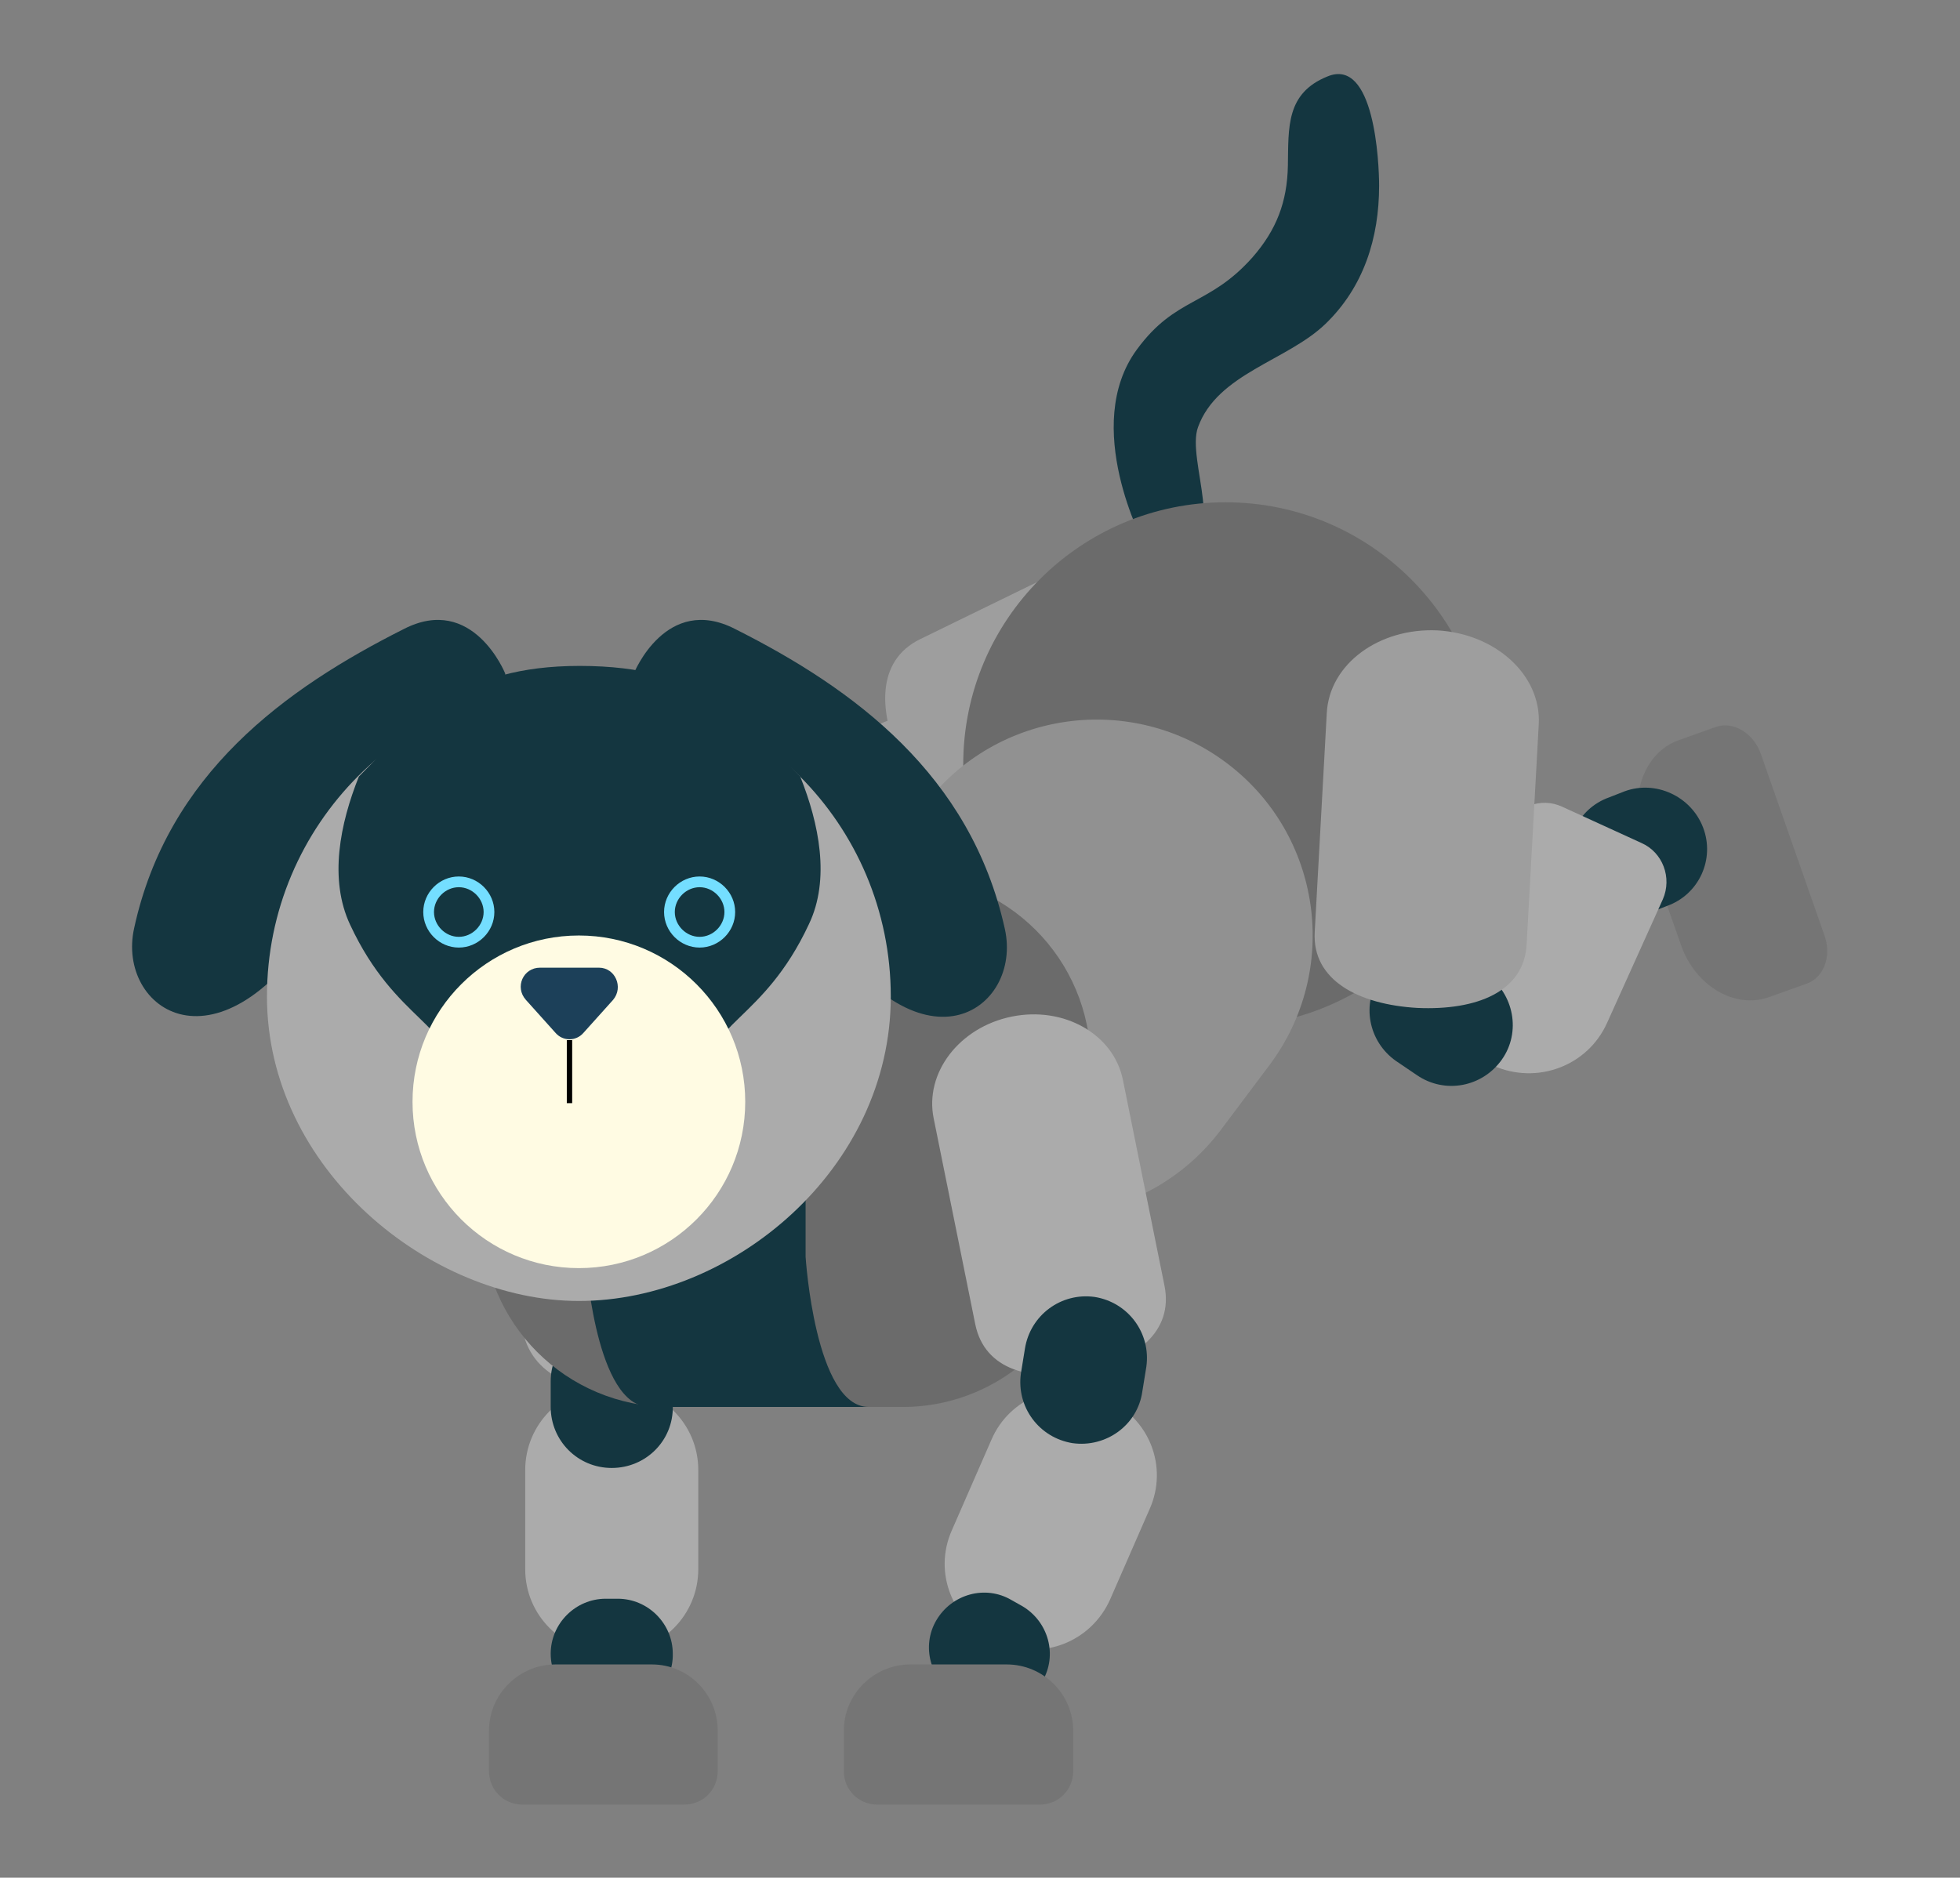 <svg xml:space="preserve" style="enable-background:new 0 0 292.2 280;" viewBox="0 0 292.2 280" y="0px" x="0px" xmlns:xlink="http://www.w3.org/1999/xlink" xmlns="http://www.w3.org/2000/svg" version="1.1">
<rect x="0" y="0" width="292.2" height="280" fill="#808080" stroke="none"/>
<g id="레이어_6">
</g>
<g id="레이어_5">
</g>
<g id="레이어_2">
	<g>
		<g>
			<path d="M173.4,131L162,143.9c-4.3,4.8-4.5,11.7-0.4,15.3l4.5,4c2.1,1.8,5.5,1.3,7.7-1.1l19-21.5
				c2.2-2.5,2.3-5.9,0.2-7.7l-4.5-4C184.4,125.2,177.7,126.2,173.4,131z" style="fill:#9E9E9E;"></path>
		</g>
		<g>
			<path d="M178.8,138.2L178.8,138.2c-3.3,3.8-9,4.3-12.9,1l-1.9-1.6c-3.8-3.3-4.3-9-1-12.9l0,0
				c3.3-3.8,9-4.3,12.9-1l1.9,1.6C181.6,128.6,182.1,134.4,178.8,138.2z" style="fill:#9E9E9E;"></path>
		</g>
		<g>
			<path d="M171.3,118.4l1.1,13c0.3,3.5-2.3,6.6-5.8,6.8l-20.2,1.7c-7.1,0.6-13.3-4.6-13.9-11.7v0
				c-0.6-7.1,4.6-13.3,11.7-13.9l20.2-1.7C168,112.3,171,114.9,171.3,118.4z" style="fill:#9E9E9E;"></path>
		</g>
		<g>
			<path d="M134.1,128.9L134.1,128.9c-5-0.5-8.7-4.9-8.2-10l0.4-3.7c0.5-5,4.9-8.7,10-8.2h0
				c5,0.5,8.7,4.9,8.2,10l-0.4,3.7C143.5,125.7,139.1,129.4,134.1,128.9z" style="fill:#9E9E9E;"></path>
		</g>
		<g>
			<path d="M134.7,114.2L134.7,114.2c-3.9-7.9-4.1-15.7,2.5-18.9l29.5-14.4c6.5-3.2,14.9,0.6,18.8,8.5l0,0
				c3.9,7.9,1.7,16.8-4.8,20l-29.5,14.4C144.6,127,138.5,122,134.7,114.2z" style="fill:#9E9E9E;"></path>
		</g>
	</g>
	<g>
		<path d="M170.6,81.2c0,0-9.5-17.7-1.1-29.1c5.8-7.9,10.7-6.4,17.2-13.7c3.6-4.1,5.2-8.3,5.3-13.7
			c0.1-5.7-0.3-10.8,5.9-13.3c7-2.9,7.7,12.8,7.7,16.3c0,7.8-2.3,15.1-8,20.6c-5.7,5.5-16.1,7.4-19,15.4c-1.8,4.9,4.8,17.7-3.2,18.2
			C167.9,82.4,170.6,81.2,170.6,81.2z" style="fill:#143640;"></path>
	</g>
	<g>
		<g>
			<path d="M91.7,246.4h-1c-6.8,0-12.4-5.5-12.4-12.4v-14.8c0-6.8,5.5-12.4,12.4-12.4h1
				c6.8,0,12.4,5.5,12.4,12.4V234C104.1,240.8,98.6,246.4,91.7,246.4z" style="fill:#ABABAB;"></path>
		</g>
		<g>
			<path d="M92.1,207.4L92.1,207.4c-8,0-14.4-3.5-14.4-11.5v-35.8c0-7.9,6.4-14.4,14.4-14.4h0
				c8,0,14.4,6.4,14.4,14.4V196C106.5,203.9,100.1,207.4,92.1,207.4z" style="fill:#ABABAB;"></path>
		</g>
		<g>
			<path d="M91.2,218.9L91.2,218.9c-5.1,0-9.1-4.1-9.1-9.1V206c0-5.1,4.1-9.1,9.1-9.1h0
				c5.1,0,9.1,4.1,9.1,9.1v3.7C100.4,214.8,96.3,218.9,91.2,218.9z" style="fill:#143640;"></path>
		</g>
		<g>
			<path d="M92.1,254.8h-1.8c-4.5,0-8.2-3.7-8.2-8.2v0c0-4.5,3.7-8.2,8.2-8.2h1.8c4.5,0,8.2,3.7,8.2,8.2v0
				C100.4,251.1,96.7,254.8,92.1,254.8z" style="fill:#143640;"></path>
		</g>
		<g>
			<path d="M97.2,248.2H82.8c-5.4,0-9.9,4.4-9.9,9.9v6c0,2.8,2.2,5,5,5h24.1c2.8,0,5-2.2,5-5v-6
				C107,252.6,102.6,248.2,97.2,248.2z" style="fill:#757575;"></path>
		</g>
	</g>
	<g>
		<g>
			<circle r="39.1" cy="114" cx="182.7" style="fill:#6B6B6B;"></circle>
		</g>
		<g>
			<path d="M189.2,158.9l-7.2,9.6c-10.7,14.2-30.9,17-45.1,6.3l0,0c-14.2-10.7-17-30.9-6.3-45.1l7.2-9.6
				c10.7-14.2,30.9-17,45.1-6.3l0,0C197.1,124.5,199.9,144.7,189.2,158.9z" style="fill:#919191;"></path>
		</g>
		<g>
			<path d="M134.6,209.8H99.9c-15.5,0-28-12.5-28-28v-23.3c0-15.5,12.5-28,28-28h34.7c15.5,0,28,12.5,28,28
				v23.3C162.6,197.2,150,209.8,134.6,209.8z" style="fill:#6B6B6B;"></path>
		</g>
		<g>
			<path d="M120.1,187.4c0,0,0-5.1,0-27.3c0-18.7,16.5-26.8,21.8-29c-1.8-0.4-3.6-0.6-5.4-0.6h-25.7
				c0,0-23.5,7.3-23.5,29.6s0,27.3,0,27.3s1.3,20.9,8.7,22.3c0.6,0,1.2,0.1,1.8,0.1h31.7C121.5,209.8,120.1,187.4,120.1,187.4z" style="fill:#143640;"></path>
		</g>
	</g>
	<g>
		<g>
			<g>
				<path d="M75.3,100.4c0,0-4.8-11.9-15.1-6.6C42.5,102.7,25,115.4,20,138.4c-2.7,12.1,12.7,23,28.1-1.9
					C58.9,119.3,77.5,110.8,75.3,100.4z" style="fill:#143640;"></path>
			</g>
		</g>
		<g>
			<g>
				<path d="M94.5,100.4c0,0,4.8-11.9,15.1-6.6c17.7,8.9,35.1,21.7,40.2,44.7c2.7,12.1-12.7,23-28.1-1.9
					C110.9,119.3,92.3,110.8,94.5,100.4z" style="fill:#143640;"></path>
			</g>
		</g>
	</g>
	<g>
		<g>
			<path d="M132.8,148.6c0,25.7-23.6,45.4-46.5,45.4c-22.2,0-46.5-19.7-46.5-45.4s20.8-46.5,46.5-46.5
				S132.8,122.9,132.8,148.6z" style="fill:#ABABAB;"></path>
		</g>
		<g>
			<path d="M119.3,115.8c-8.4-8.5-14-16.5-32.9-16.5c-17.8,0-24.5,8-32.9,16.5c-2.8,7-4.5,15.3-1.3,22.1
				c6.8,14.6,15.7,14.8,15.3,23.3c-0.3,7.6,9.8,11.6,16.8,12.1c7.3,0.6,21.4-4,21-12.2c-0.4-8.5,8.5-8.7,15.3-23.3
				C123.8,131.1,122.1,122.8,119.3,115.8z" style="fill:#143640;"></path>
		</g>
		<g>
			<circle r="24.8" cy="164.3" cx="86.3" style="fill:#FFFBE3;"></circle>
		</g>
	</g>
	<g>
		<g>
			<path d="M68.4,141.3c-2.9,0-5.3-2.4-5.3-5.3s2.4-5.3,5.3-5.3c2.9,0,5.3,2.4,5.3,5.3S71.3,141.3,68.4,141.3
				z M68.4,132.3c-2,0-3.7,1.7-3.7,3.7c0,2,1.7,3.7,3.7,3.7c2,0,3.7-1.7,3.7-3.7C72.1,134,70.4,132.3,68.4,132.3z" style="fill:#74DEFF;"></path>
		</g>
		<g>
			<path d="M104.3,141.3c-2.9,0-5.3-2.4-5.3-5.3s2.4-5.3,5.3-5.3c2.9,0,5.3,2.4,5.3,5.3
				S107.2,141.3,104.3,141.3z M104.3,132.3c-2,0-3.7,1.7-3.7,3.7c0,2,1.7,3.7,3.7,3.7c2,0,3.7-1.7,3.7-3.7
				C108,134,106.3,132.3,104.3,132.3z" style="fill:#74DEFF;"></path>
		</g>
	</g>
	<g>
		<g>
			<path d="M89.3,144.3h-8.8c-2.5,0-3.8,2.9-2.1,4.8l4.4,4.9c1.1,1.3,3.1,1.3,4.2,0l4.4-4.9
				C93,147.2,91.7,144.3,89.3,144.3z" style="fill:#1C4059;"></path>
		</g>
		<g>
			<rect height="9.4" width="0.8" y="155.1" x="84.5"></rect>
		</g>
	</g>
	<g>
		<g>
			<path d="M149.2,244.9l-0.9-0.4c-6.3-2.7-9.2-10-6.4-16.3l5.9-13.5c2.7-6.3,10-9.2,16.3-6.4l0.9,0.4
				c6.3,2.7,9.2,10,6.4,16.3l-5.9,13.5C162.7,244.8,155.4,247.7,149.2,244.9z" style="fill:#ABABAB;"></path>
		</g>
		<g>
			<path d="M161.5,204.5L161.5,204.5c-7.8,1.6-14.7-0.2-16.1-7l-6.2-30.7c-1.4-6.8,3.8-13.6,11.6-15.2h0
				c7.8-1.6,15.2,2.6,16.6,9.4l6.2,30.7C175,198.6,169.3,202.9,161.5,204.5z" style="fill:#ABABAB;"></path>
		</g>
		<g>
			<path d="M159.9,215.2L159.9,215.2c-5-0.8-8.4-5.4-7.7-10.4l0.6-3.7c0.8-5,5.4-8.4,10.4-7.7h0
				c5,0.8,8.4,5.4,7.7,10.4l-0.6,3.7C169.6,212.5,164.9,215.9,159.9,215.2z" style="fill:#143640;"></path>
		</g>
		<g>
			<path d="M144.2,253.7l-1.6-0.9c-3.9-2.3-5.3-7.3-3-11.2l0,0c2.3-3.9,7.3-5.3,11.2-3l1.6,0.9
				c3.9,2.3,5.3,7.3,3,11.2l0,0C153.1,254.7,148.1,256,144.2,253.7z" style="fill:#143640;"></path>
		</g>
		<g>
			<path d="M150.1,248.2h-14.4c-5.4,0-9.9,4.4-9.9,9.9v6c0,2.8,2.2,5,5,5H155c2.8,0,5-2.2,5-5v-6
				C160,252.6,155.5,248.2,150.1,248.2z" style="fill:#757575;"></path>
		</g>
	</g>
	<g>
		<g>
			<path d="M244.9,124.7l5.7,16.2c2.1,6.1,8,9.6,13.1,7.8l5.6-2c2.6-0.9,3.8-4.1,2.7-7.2l-9.5-27.1
				c-1.1-3.1-4.1-4.9-6.7-4l-5.6,2C245.2,112.2,242.8,118.6,244.9,124.7z" style="fill:#757575;"></path>
		</g>
		<g>
			<path d="M253.9,123.4L253.9,123.4c1.8,4.7-0.6,10-5.4,11.7l-2.3,0.9c-4.7,1.8-10-0.6-11.7-5.4v0
				c-1.8-4.7,0.6-10,5.4-11.7l2.3-0.9C246.8,116.3,252.1,118.7,253.9,123.4z" style="fill:#143640;"></path>
		</g>
		<g>
			<path d="M232.9,120.3l11.8,5.4c3.2,1.4,4.6,5.2,3.2,8.4l-8.3,18.4c-2.9,6.5-10.5,9.3-17,6.4h0
				c-6.5-2.9-9.3-10.5-6.4-17l8.3-18.4C225.9,120.3,229.7,118.8,232.9,120.3z" style="fill:#ABABAB;"></path>
		</g>
		<g>
			<path d="M223.9,158L223.9,158c-2.9,4.1-8.5,5.2-12.7,2.3l-3.1-2.1c-4.1-2.9-5.2-8.5-2.3-12.7l0,0
				c2.9-4.1,8.5-5.2,12.7-2.3l3.1,2.1C225.7,148.2,226.8,153.9,223.9,158z" style="fill:#143640;"></path>
		</g>
		<g>
			<path d="M211.3,150.3L211.3,150.3c-8.7-0.5-15.7-4.1-15.3-11.3l1.8-32.7c0.4-7.3,7.8-12.7,16.5-12.3h0
				c8.7,0.5,15.5,6.7,15.1,14l-1.8,32.7C227.3,147.9,220.1,150.7,211.3,150.3z" style="fill:#9E9E9E;"></path>
		</g>
	</g>
</g>
<g id="레이어_1">
</g>
</svg>
